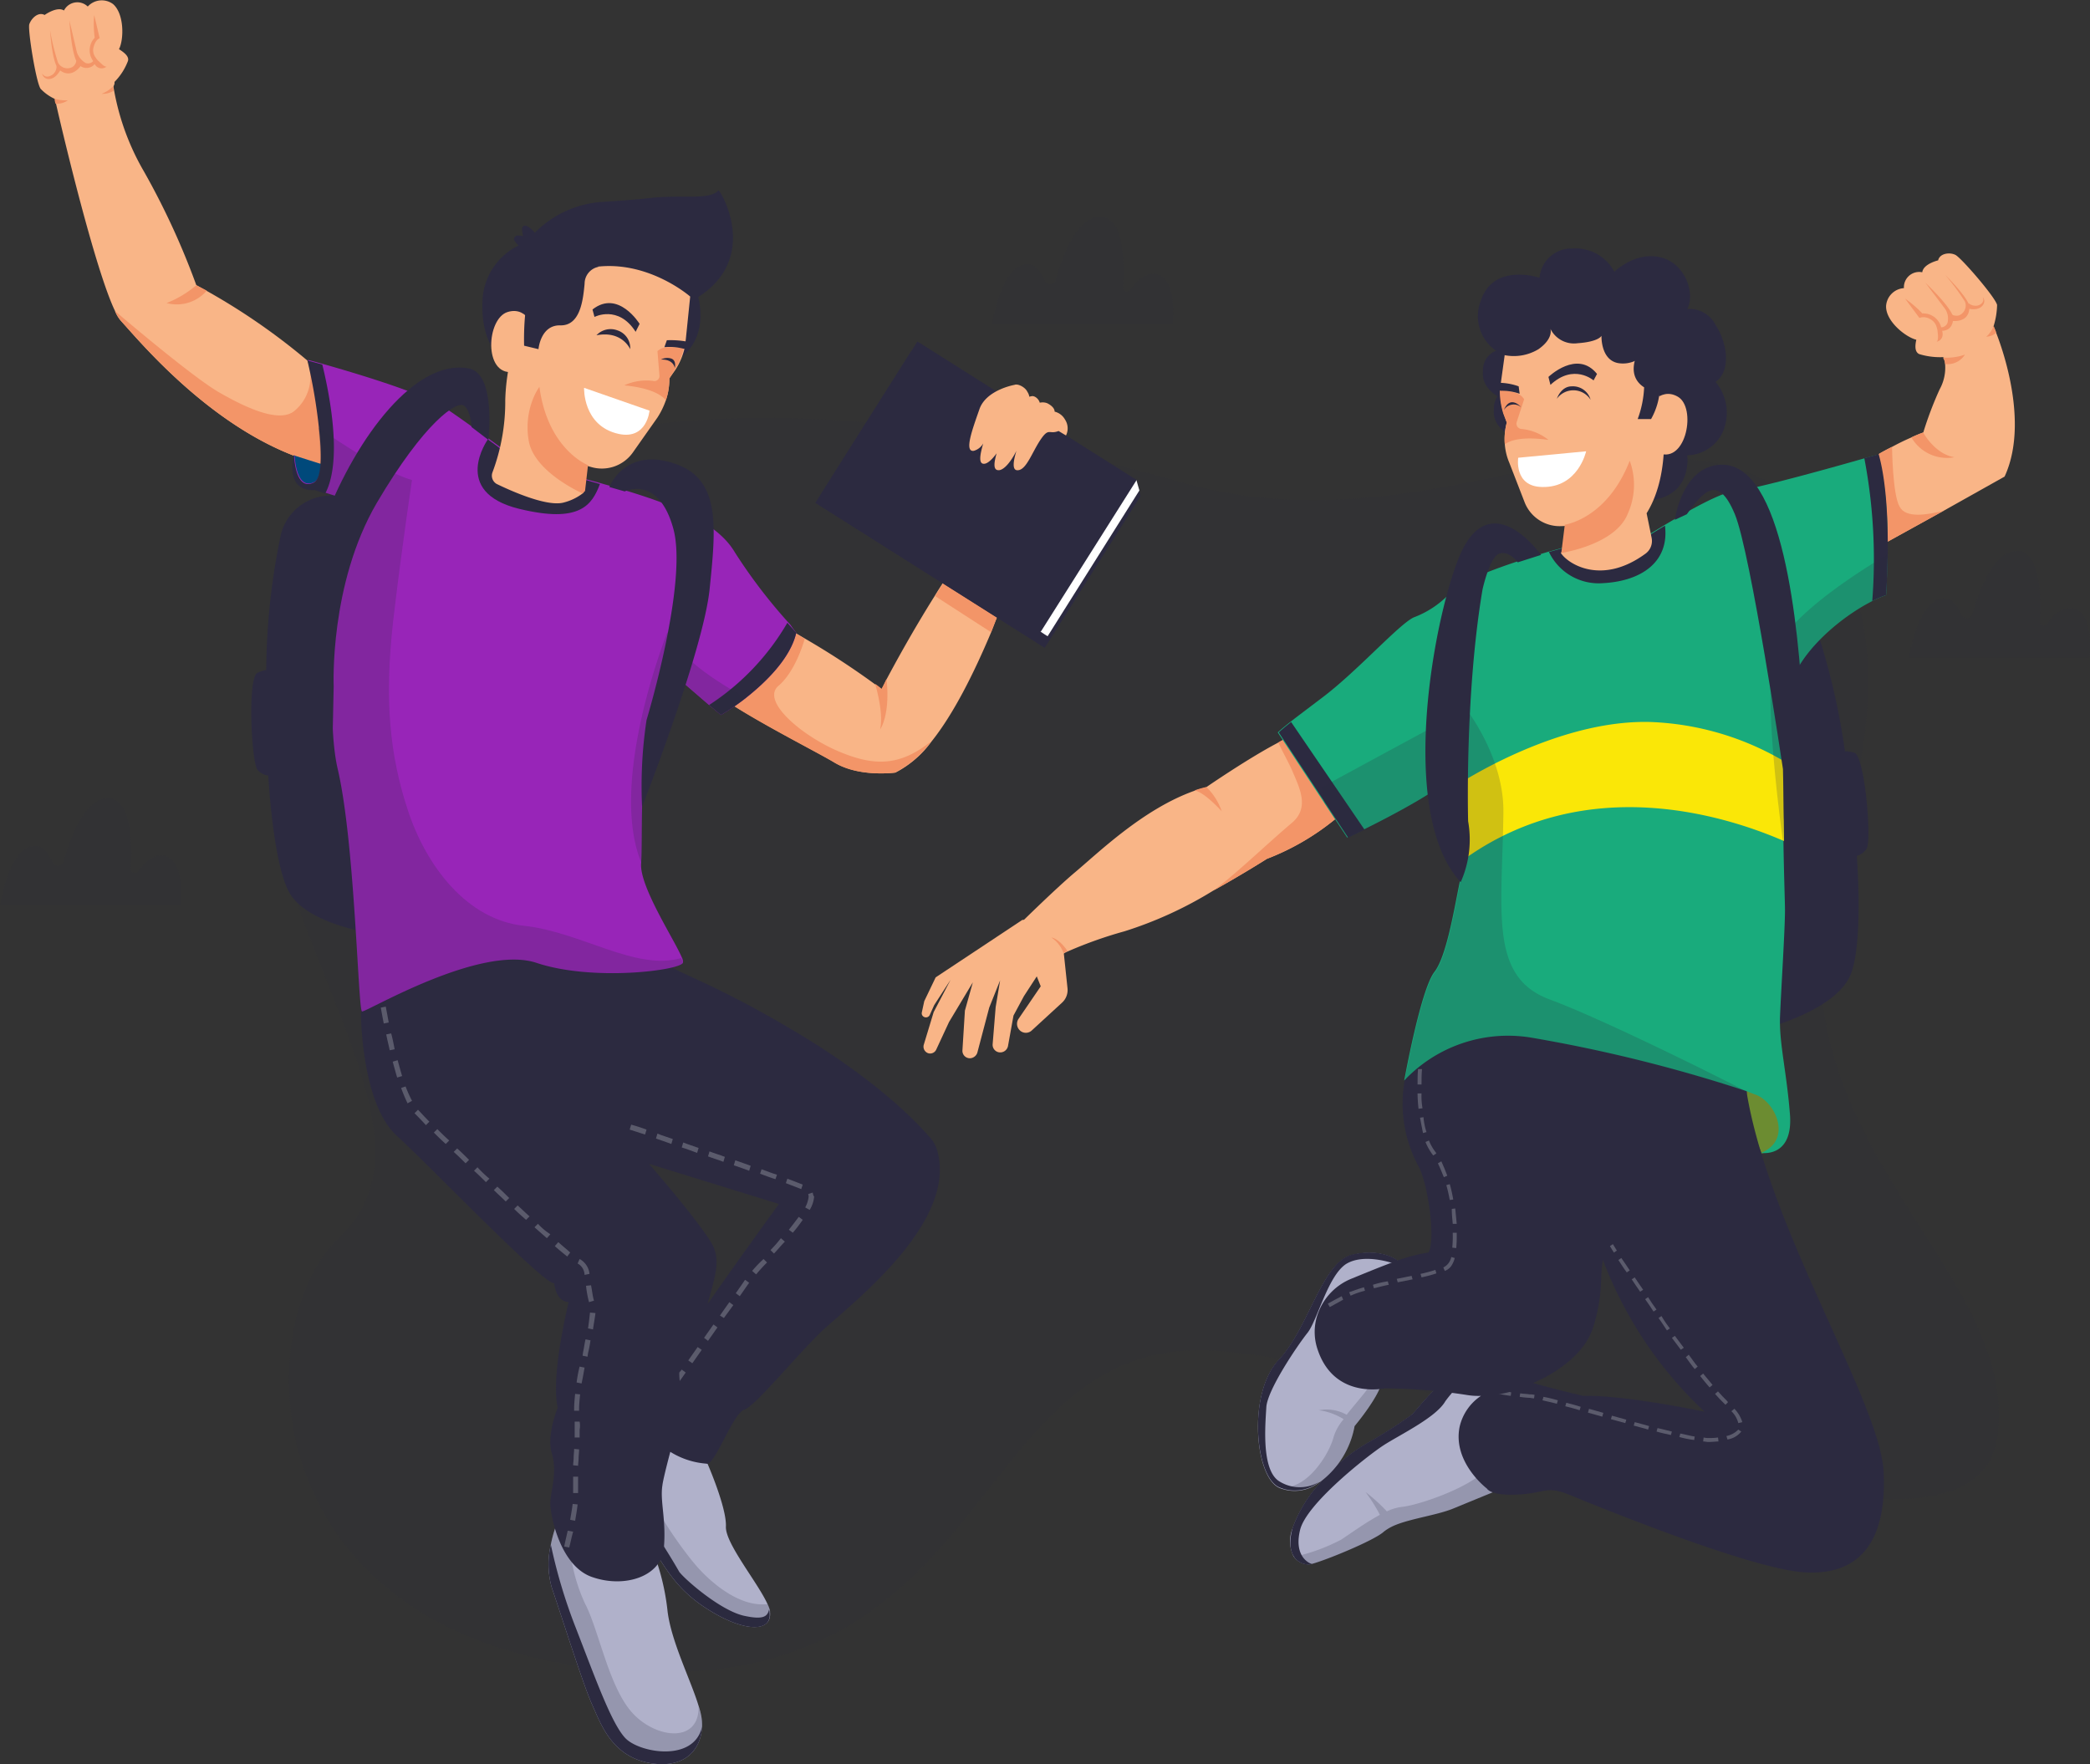 <svg xmlns="http://www.w3.org/2000/svg" width="241.449" height="203.804" viewBox="0 0 241.449 203.804">
  <rect x="0" y="0" width="241.449" height="203.804" fill="#333333" stroke="none"/>
  <g id="OBJECTS" transform="translate(-36.2 -58.581)">
    <path id="Path_85" data-name="Path 85" d="M274.256,164.592c-5.155-19.933-23.886-18.673-41.585-15.007-9.566,2-22.912,4.754-36.888.687-30.015-8.764-64.554-10.94-81.566,0s-27.265,24.115-22.339,42.5,17.356,34.941,6.759,44.793S88.211,284.708,131.8,287.629s39.237-38.893,68.048-37c28.754,1.948,87.867,30.244,90.388,9.738s-29.556-35.17-18.043-69.251C274.485,184.411,276.6,173.7,274.256,164.592Z" transform="translate(-23.257 -36.005)" fill="#2c2a40" opacity="0.1"/>
    <g id="Group_2" data-name="Group 2" transform="translate(36.2 83.623)">
      <path id="Path_86" data-name="Path 86" d="M236.3,114.672s1.088-7.16,4.239-6.874c.859.057,1.432.974,1.833,1.89a.677.677,0,0,0,1.26-.057c.8-2.921,2.52-7.332,5.155-7.332,2.692,0,2.807,5.1,2.635,8.134a.469.469,0,0,0,.859.286c.745-1.031,1.776-2.062,3.036-1.776,2.463.573,1.833,5.671,1.833,5.671H236.3Z" transform="translate(-121.683 -102.3)" fill="#2c2a40" opacity="0.1"/>
      <path id="Path_87" data-name="Path 87" d="M36.2,231.972s1.088-7.16,4.239-6.874c.859.057,1.432.974,1.833,1.89a.678.678,0,0,0,1.26-.057c.8-2.921,2.52-7.332,5.155-7.332,2.692,0,2.807,5.1,2.635,8.134a.469.469,0,0,0,.859.286c.745-1.031,1.776-2.062,3.036-1.776,2.463.573,1.833,5.671,1.833,5.671H36.2Z" transform="translate(-36.2 -152.411)" fill="#2c2a40" opacity="0.1"/>
      <path id="Path_88" data-name="Path 88" d="M421.2,182.072s1.088-7.16,4.239-6.874c.859.057,1.432.974,1.833,1.89a.678.678,0,0,0,1.26-.057c.8-2.921,2.52-7.332,5.155-7.332,2.692,0,2.807,5.1,2.635,8.134a.469.469,0,0,0,.859.286c.745-1.031,1.776-2.062,3.036-1.776,2.463.573,1.833,5.671,1.833,5.671H421.2Z" transform="translate(-200.673 -131.093)" fill="#2c2a40" opacity="0.1"/>
    </g>
    <g id="Group_19" data-name="Group 19" transform="translate(142.669 87.282)">
      <g id="Group_4" data-name="Group 4" transform="translate(0 55.969)">
        <g id="Group_3" data-name="Group 3" transform="translate(11.585)">
          <path id="Path_89" data-name="Path 89" d="M278.558,216.309a28.757,28.757,0,0,1-7.962,4.64s-2.692,1.718-6.186,3.666h0a45.54,45.54,0,0,1-10.253,4.7,48.611,48.611,0,0,0-6.473,2.291,5.325,5.325,0,0,0-.573.286h0c-1.661.745-2.692,1.317-2.692,1.317l-2.119-4.983s3.838-3.78,6.072-5.671c2.807-2.348,7.9-7.332,13.8-9.451h0a12.443,12.443,0,0,1,1.375-.4s4.811-3.322,8.306-5.155a10.6,10.6,0,0,1,2.807-1.146C274.72,206.342,280.334,211.5,278.558,216.309Z" transform="translate(-242.3 -206.399)" fill="#f9b587"/>
          <path id="Path_90" data-name="Path 90" d="M280.25,220.107s-2-2.234-3.15-2.406h0a12.434,12.434,0,0,1,1.375-.4A7.028,7.028,0,0,1,280.25,220.107Z" transform="translate(-257.167 -211.056)" fill="#f39568"/>
          <path id="Path_91" data-name="Path 91" d="M295.048,216.309a28.758,28.758,0,0,1-7.962,4.64s-2.692,1.718-6.186,3.666c2.406-1.718,6.186-5.384,9.107-7.847,2-1.718.916-3.9.057-5.9-.344-.859-1.2-2.348-1.6-3.265,0-.057-.057-.057-.115-.057a10.6,10.6,0,0,1,2.807-1.146C291.21,206.342,296.824,211.5,295.048,216.309Z" transform="translate(-258.79 -206.399)" fill="#f39568"/>
        </g>
        <path id="Path_92" data-name="Path 92" d="M238.3,246.047l.63,5.957a1.973,1.973,0,0,1-.63,1.661l-3.494,3.208a1,1,0,0,1-1.432-.057h0a1.035,1.035,0,0,1-.115-1.26l2.578-3.78-.458-1.146-1.489,2.291-1.2,2.234-.63,3.494a.916.916,0,0,1-1.088.745h0a.881.881,0,0,1-.687-.974l.344-4.239.516-3.093-1.26,3.15-1.375,5.212a.934.934,0,0,1-.745.63h0a.86.86,0,0,1-.974-.916l.286-4.582.916-3.265-2.749,4.582-1.489,3.208a.774.774,0,0,1-.916.4h0a.8.8,0,0,1-.516-.974l1.146-3.78,1.948-3.723-1.89,2.921-.516,1.146a.482.482,0,0,1-.63.229h0a.465.465,0,0,1-.286-.516l.286-1.317,1.317-2.749,10.024-6.644A7.064,7.064,0,0,1,238.3,246.047Z" transform="translate(-222.074 -222.505)" fill="#f9b587"/>
        <path id="Path_93" data-name="Path 93" d="M250.133,249.241a3.4,3.4,0,0,0-.458.229h0a3.647,3.647,0,0,0-1.375-1.776C248.357,247.638,249.274,247.924,250.133,249.241Z" transform="translate(-233.278 -224.038)" fill="#f39568"/>
      </g>
      <path id="Path_94" data-name="Path 94" d="M382.727,207.1a1.987,1.987,0,0,1-1.146.859c.4,6.072.229,11.284-.687,13.633-2.807,7.275-26.807,10.826-32.592,5.556s-8.878-40.039-1.146-45.537c5.785-4.124,17.986-4.754,23.771-4.811a5.917,5.917,0,0,1,5.556,3.666,81.043,81.043,0,0,1,3.723,15.408,3.892,3.892,0,0,1,1.088.172C382.5,196.446,383.3,205.954,382.727,207.1Z" transform="translate(-273.537 -137.784)" fill="#2c2a40"/>
      <g id="Group_5" data-name="Group 5" transform="translate(42.586 129.746)">
        <path id="Path_95" data-name="Path 95" d="M318.978,346.527a6.791,6.791,0,0,0,1.2,2.52s-2.52,1.031-4.869,2c-1.776.745-4.754,1.146-6.644,1.89a5.928,5.928,0,0,0-1.2.63c-.057.057-.172.115-.229.172-1.031.974-6.587,3.265-8.306,3.723a1.118,1.118,0,0,1-.4.057,2.1,2.1,0,0,1-1.718-.917h0a3.981,3.981,0,0,1-.115-3.265,15.352,15.352,0,0,1,3.036-5.041,20.773,20.773,0,0,1,5.671-4.812,52.281,52.281,0,0,0,5.1-3.265c1.6-1.776,3.036-3.78,5.27-4.64a5.8,5.8,0,0,1,2.062-.286,21.184,21.184,0,0,1,5.27,1.031S317.718,341.372,318.978,346.527Z" transform="translate(-296.422 -335.243)" fill="#b0b1ca"/>
        <path id="Path_96" data-name="Path 96" d="M317.9,335.2a14.431,14.431,0,0,0-3.551,3.437c-1.088,1.89-5.327,3.9-7.16,5.1s-8.936,6.759-9.623,9.795c-.63,2.635.63,3.666,1.375,3.9a1.118,1.118,0,0,1-.4.057c-.974,0-2.749-.8-1.833-4.239a15.351,15.351,0,0,1,3.036-5.041,20.773,20.773,0,0,1,5.671-4.811,52.29,52.29,0,0,0,5.1-3.265c1.6-1.776,3.036-3.78,5.27-4.64A5.936,5.936,0,0,1,317.9,335.2Z" transform="translate(-296.436 -335.2)" fill="#2c2a40"/>
        <path id="Path_97" data-name="Path 97" d="M320.47,357.52s-2.52,1.031-4.869,2c-1.776.745-4.754,1.146-6.644,1.89a5.926,5.926,0,0,0-1.2.63c-.057.057-.172.115-.229.172-1.031.974-6.587,3.265-8.306,3.723a1.118,1.118,0,0,1-.4.057,2.1,2.1,0,0,1-1.718-.916h0a21.906,21.906,0,0,0,5.5-2c1.2-.8,2.864-2,4.468-2.864a18.271,18.271,0,0,0-1.661-2.635,20.039,20.039,0,0,1,2.463,2.234,5.757,5.757,0,0,1,1.718-.516c1.833-.172,7.675-2.119,9.738-4.3A7.524,7.524,0,0,0,320.47,357.52Z" transform="translate(-296.712 -343.659)" fill="#2c2a40" opacity="0.2"/>
      </g>
      <g id="Group_6" data-name="Group 6" transform="translate(38.861 115.991)">
        <path id="Path_98" data-name="Path 98" d="M303.827,319.754c-.057,2.807.573,5.155.458,6.129-.172,1.776-3.208,5.384-3.208,5.384a10.358,10.358,0,0,1-4.01,6.473h-.057l-.057.057a4.576,4.576,0,0,1-4.181.745,3.947,3.947,0,0,1-.458-.172c-2.749-1.317-3.609-10.883,0-14.721,3.494-3.723,4.983-11.284,8.477-12.143s5.27.687,5.27.687c-.115.115-.172.286-.286.4A14.681,14.681,0,0,0,303.827,319.754Z" transform="translate(-289.919 -311.212)" fill="#b0b1ca"/>
        <path id="Path_99" data-name="Path 99" d="M306.061,312.11c-.115.115-.172.286-.286.4-.344-.115-3.609-1.26-5.671,0-2.119,1.375-3.322,6.53-4.468,7.962s-4.64,6.587-4.754,8.592-.573,7.045,1.375,8.477a4.44,4.44,0,0,0,4.7.172,4.543,4.543,0,0,1-4.64.573c-2.749-1.317-3.609-10.883,0-14.721,3.494-3.723,4.983-11.284,8.477-12.143C304.285,310.621,306.061,312.11,306.061,312.11Z" transform="translate(-289.919 -311.186)" fill="#2c2a40"/>
        <path id="Path_100" data-name="Path 100" d="M306.413,332.229c-.172,1.661-2.749,4.811-3.15,5.327l-.057.057h0a10.358,10.358,0,0,1-4.01,6.473h-.057l-.057.057a4.576,4.576,0,0,1-4.181.745,3.02,3.02,0,0,1,.859-.286c2.463-.516,4.582-3.952,5.041-5.785a5.661,5.661,0,0,1,1.146-2,6.935,6.935,0,0,0-2.864-1.031,4.725,4.725,0,0,1,3.208.516c1.26-1.6,2.864-3.322,3.036-4.067.286-1.2.516-6.129.516-6.129C305.9,328.964,306.528,331.255,306.413,332.229Z" transform="translate(-292.047 -317.557)" fill="#2c2a40" opacity="0.2"/>
      </g>
      <g id="Group_8" data-name="Group 8" transform="translate(109.546 0.584)">
        <path id="Path_101" data-name="Path 101" d="M428.889,141.713l-7.045,3.952-7.16,3.952s-2.864-6.473-.286-10.539c0,0,.573-.344,1.489-.8.63-.344,1.432-.745,2.234-1.088a13.99,13.99,0,0,1,1.375-.573,41.6,41.6,0,0,1,1.89-4.983,5.147,5.147,0,0,0,.63-2.921,1.616,1.616,0,0,0-.229-.745,34.391,34.391,0,0,0,5.785-3.666C427.629,124.3,432.154,134.668,428.889,141.713Z" transform="translate(-413.322 -115.941)" fill="#f9b587"/>
        <path id="Path_102" data-name="Path 102" d="M426.683,148.664a4.769,4.769,0,0,1-4.983-2.291,13.984,13.984,0,0,1,1.375-.573C423.075,145.857,424.449,148.32,426.683,148.664Z" transform="translate(-416.901 -125.126)" fill="#f39568"/>
        <path id="Path_103" data-name="Path 103" d="M421.844,156.089l-7.16,3.952s-2.864-6.473-.286-10.539c0,0,.573-.344,1.489-.8,0,0,.057,5.5.859,6.874C417.434,157.006,419.954,156.547,421.844,156.089Z" transform="translate(-413.322 -126.365)" fill="#f39568"/>
        <g id="Group_7" data-name="Group 7" transform="translate(1.877)">
          <path id="Path_104" data-name="Path 104" d="M429.029,118.066a34.783,34.783,0,0,1-5.1,3.838c-.172.115-.458,0-.687-.229a8.221,8.221,0,0,1-2.807-.344c-.516-.229-.516-.916-.344-1.661-1.2-.286-3.551-2.119-3.494-3.9a2.217,2.217,0,0,1,2.062-2.062,1.765,1.765,0,0,1,2.119-1.833c.115-.974,1.833-1.375,1.833-1.375.172-.8,1.317-.974,2-.63s4.64,4.926,4.811,5.785A8.892,8.892,0,0,1,429.029,118.066Z" transform="translate(-416.598 -109.707)" fill="#f9b587"/>
          <path id="Path_105" data-name="Path 105" d="M424.7,121.156c.286,1.088-.63,1.26-.63,1.26.172-.115.172-.63.115-1.031a2.211,2.211,0,0,0-.115-.63h0a1.483,1.483,0,0,0-.8-.974,1.427,1.427,0,0,0-1.2-.115l-1.661-2.234a12.8,12.8,0,0,1,2,1.718,2.129,2.129,0,0,1,2.177,1.6.771.771,0,0,0,.745-.573,2.028,2.028,0,0,0-.286-1.547l-2.291-3.036s3.093,2.921,3.208,4.01C426.013,121.213,424.7,121.156,424.7,121.156Z" transform="translate(-418.222 -112.225)" fill="#f39568"/>
          <path id="Path_106" data-name="Path 106" d="M428.5,114a27.081,27.081,0,0,1,2.291,3.093,1.229,1.229,0,0,1-.687,1.6,1.174,1.174,0,0,1-.859-.115v.745s2.062.344,2.062-1.6C431.307,116.749,428.5,114,428.5,114Z" transform="translate(-421.683 -111.541)" fill="#f39568"/>
          <path id="Path_107" data-name="Path 107" d="M433.2,119.187a1.27,1.27,0,0,0,1.088.286c.573-.172.745-.573.573-.974a.713.713,0,0,1,.057.859c-.4.687-1.432.573-1.718.458Z" transform="translate(-423.691 -113.463)" fill="#f39568"/>
        </g>
        <path id="Path_108" data-name="Path 108" d="M430.62,130.1a2.36,2.36,0,0,1-2.291,1.088,1.616,1.616,0,0,0-.229-.745A6.381,6.381,0,0,0,430.62,130.1Z" transform="translate(-419.635 -118.419)" fill="#f39568"/>
      </g>
      <path id="Path_109" data-name="Path 109" d="M390.19,285.233s-2.062-4.525-1.718-7.16c.4-2.578,3.9,1.489,4.353,2.578S392.6,284.774,390.19,285.233Z" transform="translate(-293.143 -180.689)" fill="#6c8c31"/>
      <path id="Path_110" data-name="Path 110" d="M341.014,337.3A16.811,16.811,0,0,1,335,338.79a12.831,12.831,0,0,1,4.124-1.89A8.621,8.621,0,0,1,341.014,337.3Z" transform="translate(-270.316 -206.18)" fill="#2c2a40"/>
      <g id="Group_14" data-name="Group 14" transform="translate(45.412 89.109)">
        <path id="Path_111" data-name="Path 111" d="M353.576,312.8c-.4,1.776.057,3.952-1.2,7.962-.917,2.749-3.723,4.926-6.874,6.243,2.807.8,5.785,1.489,5.785,1.489,4.869-.172,14.034,1.833,14.034,1.833A46.594,46.594,0,0,1,353.576,312.8Z" transform="translate(-320.214 -284.993)" fill="none"/>
        <path id="Path_112" data-name="Path 112" d="M367.081,316.463c-.4-8.191-13.862-29.041-15.981-44.907l-8.477-3.036c-1.146-.344-.63-.115-1.948-.516,0,0-19.991-10.31-28.926,3.265a15.223,15.223,0,0,0,1.6,9.909c1.146,2.119,2,8.649,1.146,9.967a18.787,18.787,0,0,0-3.551.916c-1.489.516-3.838,1.489-5.384,2.119a6.836,6.836,0,0,0-4.01,4.582,6.258,6.258,0,0,0,.172,3.666c1.489,4.353,5.27,4.812,7.733,4.411a63.35,63.35,0,0,1,9.394.745,8.114,8.114,0,0,0,1.718.115,5.877,5.877,0,0,0-2.463,3.551c-.859,4.124,3.15,7.16,3.15,7.16s.4.859,3.609.687,3.208-1.031,5.843,0c2.635,1.088,21.194,8.707,27.323,8.993C364.217,328.434,367.482,324.654,367.081,316.463ZM332.37,307.7s-2.979-.687-5.785-1.489c3.093-1.317,5.957-3.551,6.874-6.243,1.317-4.01.8-6.186,1.2-7.962A46.593,46.593,0,0,0,346.4,309.532S337.238,307.584,332.37,307.7Z" transform="translate(-301.356 -264.255)" fill="#2c2a40"/>
        <g id="Group_10" data-name="Group 10" transform="translate(1.515 5.697)">
          <g id="Group_9" data-name="Group 9">
            <path id="Path_113" data-name="Path 113" d="M318.759,316.072l-.859.172.115.4.859-.172.859-.172-.115-.4Z" transform="translate(-309.938 -292.014)" fill="#5b5b6c"/>
            <path id="Path_114" data-name="Path 114" d="M304,320.859l.229.4,1.547-.859-.172-.4C305.031,320.286,304.516,320.573,304,320.859Z" transform="translate(-304 -293.766)" fill="#5b5b6c"/>
            <path id="Path_115" data-name="Path 115" d="M313.1,317.4l.115.4c.516-.115,1.088-.286,1.718-.4l-.115-.4A10.919,10.919,0,0,0,313.1,317.4Z" transform="translate(-307.888 -292.484)" fill="#5b5b6c"/>
            <path id="Path_116" data-name="Path 116" d="M329.115,304.076h.458c-.057-.573-.115-1.2-.172-1.776l-.4.057C329,302.93,329.057,303.5,329.115,304.076Z" transform="translate(-314.68 -286.204)" fill="#5b5b6c"/>
            <path id="Path_117" data-name="Path 117" d="M322.616,274.2h-.458c-.057.573-.057,1.2-.057,1.776h.458C322.558,275.4,322.558,274.83,322.616,274.2Z" transform="translate(-311.732 -274.2)" fill="#5b5b6c"/>
            <path id="Path_118" data-name="Path 118" d="M328.3,299.233l.4-.057a16.142,16.142,0,0,0-.4-1.776l-.4.115C328.072,298.087,328.186,298.66,328.3,299.233Z" transform="translate(-314.21 -284.111)" fill="#5b5b6c"/>
            <path id="Path_119" data-name="Path 119" d="M308.3,318.773l.172.4a9.329,9.329,0,0,1,1.661-.573l-.115-.4C309.388,318.372,308.816,318.6,308.3,318.773Z" transform="translate(-305.837 -292.997)" fill="#5b5b6c"/>
            <path id="Path_120" data-name="Path 120" d="M327.873,312.845a1.66,1.66,0,0,1-.573.458l.172.4a1.6,1.6,0,0,0,.745-.573,2.745,2.745,0,0,0,.4-.917l-.4-.115A1.787,1.787,0,0,1,327.873,312.845Z" transform="translate(-313.954 -290.391)" fill="#5b5b6c"/>
            <path id="Path_121" data-name="Path 121" d="M327.288,294.461c-.229-.63-.458-1.146-.687-1.661l-.4.229c.229.458.458,1.031.687,1.6Z" transform="translate(-313.484 -282.146)" fill="#5b5b6c"/>
            <path id="Path_122" data-name="Path 122" d="M322.558,279.1H322.1a17.346,17.346,0,0,0,.115,1.776l.458-.057A8.114,8.114,0,0,1,322.558,279.1Z" transform="translate(-311.732 -276.293)" fill="#5b5b6c"/>
            <path id="Path_123" data-name="Path 123" d="M329.616,307.2h-.458v.172a12.959,12.959,0,0,1-.057,1.547l.458.057a13.964,13.964,0,0,0,.057-1.6Z" transform="translate(-314.723 -288.298)" fill="#5b5b6c"/>
            <path id="Path_124" data-name="Path 124" d="M323.345,285.618A7.608,7.608,0,0,1,323,283.9l-.4.057c.115.63.229,1.2.344,1.776Z" transform="translate(-311.946 -278.344)" fill="#5b5b6c"/>
            <path id="Path_125" data-name="Path 125" d="M324.1,288.6l-.4.172a6.711,6.711,0,0,0,.8,1.432c.057.057.057.115.115.115l.344-.229c-.057-.057-.057-.115-.115-.172A5.685,5.685,0,0,1,324.1,288.6Z" transform="translate(-312.416 -280.352)" fill="#5b5b6c"/>
            <path id="Path_126" data-name="Path 126" d="M322.7,315.158l.115.4a14.1,14.1,0,0,0,1.718-.458l-.115-.4A17.725,17.725,0,0,1,322.7,315.158Z" transform="translate(-311.989 -291.502)" fill="#5b5b6c"/>
          </g>
        </g>
        <g id="Group_13" data-name="Group 13" transform="translate(20.932 25.916)">
          <g id="Group_11" data-name="Group 11" transform="translate(13.174)">
            <path id="Path_127" data-name="Path 127" d="M361.358,310.474c-.286-.458-.458-.745-.458-.745l.344-.229s.172.286.458.745Z" transform="translate(-360.9 -309.5)" fill="#5b5b6c"/>
          </g>
          <g id="Group_12" data-name="Group 12" transform="translate(0 1.604)">
            <path id="Path_128" data-name="Path 128" d="M347.3,340.7c.458.115,1.031.229,1.661.4l.115-.4a16.7,16.7,0,0,0-1.661-.4Z" transform="translate(-341.916 -324.262)" fill="#5b5b6c"/>
            <path id="Path_129" data-name="Path 129" d="M342.757,339.6l-.057.4a9.639,9.639,0,0,0,1.146.115c.115,0,.286.057.516.057l.057-.4a2.373,2.373,0,0,0-.573-.057C343.559,339.657,343.158,339.657,342.757,339.6Z" transform="translate(-339.951 -323.963)" fill="#5b5b6c"/>
            <path id="Path_130" data-name="Path 130" d="M351.9,341.9c.516.115,1.088.286,1.661.458l.115-.4c-.573-.172-1.146-.344-1.661-.458Z" transform="translate(-343.881 -324.774)" fill="#5b5b6c"/>
            <rect id="Rectangle_2015" data-name="Rectangle 2015" width="0.458" height="1.718" transform="matrix(0.27, -0.963, 0.963, 0.27, 10.636, 17.863)" fill="#5b5b6c"/>
            <path id="Path_131" data-name="Path 131" d="M361.1,344.5c.573.172,1.088.286,1.661.458l.115-.4c-.573-.172-1.088-.286-1.661-.458Z" transform="translate(-347.811 -325.885)" fill="#5b5b6c"/>
            <path id="Path_132" data-name="Path 132" d="M372.017,325.432a12.579,12.579,0,0,1-.974-1.432l-.344.229c.344.458.63.916.974,1.432Z" transform="translate(-351.912 -317.298)" fill="#5b5b6c"/>
            <path id="Path_133" data-name="Path 133" d="M386.66,344.247a3.755,3.755,0,0,0-.917-1.547l-.344.286a2.923,2.923,0,0,1,.8,1.375Z" transform="translate(-358.192 -325.287)" fill="#5b5b6c"/>
            <path id="Path_134" data-name="Path 134" d="M374.775,329.375,373.744,328l-.344.229,1.031,1.375Z" transform="translate(-353.066 -319.007)" fill="#5b5b6c"/>
            <path id="Path_135" data-name="Path 135" d="M337.957,339.257l-.057.172c.63.115,1.2.229,1.718.286l.057-.4a3.38,3.38,0,0,0-.8-.115A5.245,5.245,0,0,0,337.957,339.257Z" transform="translate(-337.9 -323.792)" fill="#5b5b6c"/>
            <path id="Path_136" data-name="Path 136" d="M362.6,312.529c.286.4.573.916.974,1.432l.344-.229c-.344-.516-.687-1.031-.974-1.432Z" transform="translate(-348.452 -312.3)" fill="#5b5b6c"/>
            <path id="Path_137" data-name="Path 137" d="M380.33,348.557a2.149,2.149,0,0,1-.573-.057l-.057.458c.229,0,.4.057.573.057h.115c.4,0,.8-.057,1.088-.057l-.057-.458A6.577,6.577,0,0,1,380.33,348.557Z" transform="translate(-355.757 -327.765)" fill="#5b5b6c"/>
            <path id="Path_138" data-name="Path 138" d="M383.417,340.231c-.286-.286-.63-.63-.974-1.031l-.344.286c.344.4.687.745.974,1.031l.229.229.286-.286C383.589,340.4,383.475,340.288,383.417,340.231Z" transform="translate(-356.782 -323.792)" fill="#5b5b6c"/>
            <path id="Path_139" data-name="Path 139" d="M380.532,336.917c-.344-.4-.687-.859-1.088-1.317l-.344.286c.4.516.745.916,1.088,1.317Z" transform="translate(-355.501 -322.254)" fill="#5b5b6c"/>
            <path id="Path_140" data-name="Path 140" d="M376.2,332.086c.344.458.687.974,1.031,1.375l.344-.286c-.344-.4-.687-.916-1.031-1.375Z" transform="translate(-354.262 -320.63)" fill="#5b5b6c"/>
            <path id="Path_141" data-name="Path 141" d="M384.4,347.645l.115.4a2.544,2.544,0,0,0,1.6-.916l-.344-.229A2.62,2.62,0,0,1,384.4,347.645Z" transform="translate(-357.765 -327.081)" fill="#5b5b6c"/>
            <path id="Path_142" data-name="Path 142" d="M365.7,345.8c.573.172,1.146.286,1.661.458l.115-.4c-.516-.172-1.088-.286-1.661-.458Z" transform="translate(-349.776 -326.44)" fill="#5b5b6c"/>
            <path id="Path_143" data-name="Path 143" d="M374.9,348.1a11.377,11.377,0,0,0,1.718.344l.057-.4c-.458-.057-1.031-.229-1.661-.344Z" transform="translate(-353.706 -327.423)" fill="#5b5b6c"/>
            <path id="Path_144" data-name="Path 144" d="M368,320.429c.344.458.63.916.974,1.432l.344-.229c-.344-.458-.687-.974-.974-1.432Z" transform="translate(-350.759 -315.675)" fill="#5b5b6c"/>
            <path id="Path_145" data-name="Path 145" d="M366.617,317.632c-.344-.516-.687-.974-.974-1.432l-.344.229c.286.458.63.916.974,1.432Z" transform="translate(-349.605 -313.966)" fill="#5b5b6c"/>
            <path id="Path_146" data-name="Path 146" d="M370.3,347c.573.172,1.146.286,1.661.4l.115-.4c-.516-.115-1.088-.286-1.661-.4Z" transform="translate(-351.741 -326.953)" fill="#5b5b6c"/>
          </g>
        </g>
      </g>
      <path id="Path_147" data-name="Path 147" d="M341.014,337.3A16.811,16.811,0,0,1,335,338.79a12.831,12.831,0,0,1,4.124-1.89A8.621,8.621,0,0,1,341.014,337.3Z" transform="translate(-270.316 -206.18)" fill="#2c2a40"/>
      <g id="Group_16" data-name="Group 16" transform="translate(41.142 23.779)">
        <path id="Path_148" data-name="Path 148" d="M364.354,161.813c-.057,2.749-.172,4.7-.172,4.7a12.259,12.259,0,0,0-1.6.687c-3.723,1.89-8.363,5.843-9.508,9.852a45.965,45.965,0,0,0-.745,8.649c-.057,3.036-.057,6.3,0,9.222v.458c.057,3.666.172,6.644.172,7.5,0,2.348-.458,9.337-.573,12.315-.115,3.036.745,6.243,1.146,11.284.4,5.1-3.322,4.468-3.322,4.468,3.609-1.489,1.718-5.785-.573-6.7-.344-.115-.745-.286-1.2-.458h0a172.011,172.011,0,0,0-24.63-6.129,16.478,16.478,0,0,0-14.835,4.926S310.4,212.1,312,210.043s2.52-8.878,3.208-11.685a8.989,8.989,0,0,0,.172-1.375,49.787,49.787,0,0,0-.8-8.592c-.115-.8-.229-1.317-.229-1.317-.974,1.6-7.275,4.926-10.539,6.53-1.146.573-1.89.916-1.89.916l-2.692-4.067-5.327-8.076s.344-.344,1.432-1.2c.8-.63,1.948-1.489,3.609-2.749,4.067-3.036,8.878-8.477,10.654-9.337a10.989,10.989,0,0,0,4.411-3.036c1.661-1.6,7.618-3.494,11.055-4.525,1.489-.4,2.463-.687,2.463-.687a10.9,10.9,0,0,0,7.962-.516s1.26-.8,2.979-1.833c2.749-1.661,6.7-3.9,8.306-4.01,2.062-.172,10.94-2.635,14.721-3.723,1.031-.286,1.661-.458,1.661-.458C364.24,153.565,364.411,158.319,364.354,161.813Z" transform="translate(-293.9 -150.243)" fill="#19ab7c"/>
        <g id="Group_15" data-name="Group 15" transform="translate(0.115)">
          <path id="Path_149" data-name="Path 149" d="M354.786,171.244a6.356,6.356,0,0,1-6.186-3.609c1.489-.4,2.463-.687,2.463-.687a10.9,10.9,0,0,0,7.962-.516s1.26-.8,2.979-1.833C362.519,168.724,359.369,171.015,354.786,171.244Z" transform="translate(-317.383 -156.352)" fill="#2c2a40"/>
          <path id="Path_150" data-name="Path 150" d="M304.009,216.63c-1.146.573-1.89.916-1.89.916L294.1,205.4s.344-.344,1.432-1.2Z" transform="translate(-294.1 -173.269)" fill="#2c2a40"/>
          <path id="Path_151" data-name="Path 151" d="M414.72,166.467a12.261,12.261,0,0,0-1.6.687,61.972,61.972,0,0,0-.916-16.5c1.031-.286,1.661-.458,1.661-.458C415.522,156.1,414.72,166.467,414.72,166.467Z" transform="translate(-344.553 -150.2)" fill="#2c2a40"/>
        </g>
        <path id="Path_152" data-name="Path 152" d="M367.89,217.937C361.3,215.073,345.207,209.86,331,220a49.787,49.787,0,0,0-.8-8.592c2.177-1.375,12.487-7.561,22.4-7.217a32.712,32.712,0,0,1,15.294,4.525C367.833,211.751,367.833,215.016,367.89,217.937Z" transform="translate(-309.407 -173.259)" fill="#fae707"/>
      </g>
      <g id="Group_18" data-name="Group 18" transform="translate(64.27)">
        <path id="Path_153" data-name="Path 153" d="M338.208,129.068a2.406,2.406,0,0,0-2.921,2.463c-.286,2.578,3.036,3.551,3.036,3.551S339.354,130.729,338.208,129.068Z" transform="translate(-334.702 -117.375)" fill="#2c2a40"/>
        <path id="Path_154" data-name="Path 154" d="M340.408,136.768a2.406,2.406,0,0,0-2.921,2.463c-.286,2.578,3.036,3.551,3.036,3.551S341.554,138.372,340.408,136.768Z" transform="translate(-335.642 -120.665)" fill="#2c2a40"/>
        <path id="Path_155" data-name="Path 155" d="M337.327,121.01a4.838,4.838,0,0,1-2.749-6.186c1.432-4.582,6.816-2.749,6.816-2.749a3.7,3.7,0,0,1,3.78-3.38,5.082,5.082,0,0,1,4.869,2.692s2.406-2.406,5.384-1.661c2.921.745,3.952,4.3,3.036,5.957a3.369,3.369,0,0,1,3.265,1.833c1.432,2.177,1.776,5.384,0,6.587a5.54,5.54,0,0,1,.974,5.442,4.608,4.608,0,0,1-4.239,3.036s.573,4.067-3.379,5.041-3.551-2.52-3.551-2.52S344.658,119.177,337.327,121.01Z" transform="translate(-334.279 -108.687)" fill="#2c2a40"/>
        <g id="Group_17" data-name="Group 17" transform="translate(2.182 9)">
          <path id="Path_156" data-name="Path 156" d="M360.909,153.086l.573,2.807a1.812,1.812,0,0,1-.745,1.89c-5.041,3.666-8.936,1.146-9.738-.115.63-.573,11.456-10.883,11.628-16.668C362.685,141,363.945,148.217,360.909,153.086Z" transform="translate(-343.604 -131.492)" fill="#f9b587"/>
          <path id="Path_157" data-name="Path 157" d="M339.545,135.512a7.405,7.405,0,0,0-.229,2.52,6.758,6.758,0,0,0,.516,2.119l1.776,4.582a4.347,4.347,0,0,0,4.181,2.749,14.833,14.833,0,0,0,7.332-2.177c4.582-3.036,4.582-10.024,4.582-10.024s-.4-7.1-6.243-9.795c-5.9-2.692-11.914.458-11.914.458l-.687,4.983a4.335,4.335,0,0,0-.057.859,8.877,8.877,0,0,0,.4,2.749Z" transform="translate(-338.392 -124.4)" fill="#f9b587"/>
          <path id="Path_158" data-name="Path 158" d="M348.5,133.457s3.322-3.208,5.613-.344l-.4.745s-2.291-2-4.983.516Z" transform="translate(-342.536 -127.614)" fill="#2c2a40"/>
          <path id="Path_159" data-name="Path 159" d="M339.5,140.98a7.405,7.405,0,0,0-.229,2.52c.687-.516,2.119-.916,5.041-.516a5.848,5.848,0,0,0-3.093-1.26.618.618,0,0,1-.573-.8l.859-2.635a1.815,1.815,0,0,0-.974-.745,11.7,11.7,0,0,0-1.833-.344,8.877,8.877,0,0,0,.4,2.749Z" transform="translate(-338.349 -129.868)" fill="#f39568"/>
          <path id="Path_160" data-name="Path 160" d="M338.61,135.793a6.881,6.881,0,0,1,2,.4l.115.859a6.035,6.035,0,0,0-2.119-.344c-.286,0-.573-.229-.516-.458h0A.438.438,0,0,1,338.61,135.793Z" transform="translate(-338.087 -129.264)" fill="#2c2a40"/>
          <path id="Path_161" data-name="Path 161" d="M342.378,150.345l7.847-.745s-.916,4.239-5.1,4.124C341.862,153.667,342.378,150.345,342.378,150.345Z" transform="translate(-339.907 -135.166)" fill="#fff"/>
          <path id="Path_162" data-name="Path 162" d="M351.5,158.889s4.869-.63,7.5-7.389a8.1,8.1,0,0,1-.229,6.129c-1.432,3.609-7.676,4.525-7.676,4.525Z" transform="translate(-343.646 -135.977)" fill="#f39568"/>
          <path id="Path_163" data-name="Path 163" d="M367.874,139.9s1.489-2.807,3.666-1.547.974,7.733-2.177,6.53C366.213,143.627,367.874,139.9,367.874,139.9Z" transform="translate(-350.625 -130.224)" fill="#f9b587"/>
        </g>
        <path id="Path_164" data-name="Path 164" d="M350.2,137.932s.458-1.432,1.718-1.432a2.119,2.119,0,0,1,2.177,1.547A2.354,2.354,0,0,0,350.2,137.932Z" transform="translate(-341.08 -120.569)" fill="#2c2a40"/>
        <path id="Path_165" data-name="Path 165" d="M341.5,140.274s-1.26-1.489-2,.344A1.331,1.331,0,0,1,341.5,140.274Z" transform="translate(-336.509 -121.937)" fill="#2c2a40"/>
        <path id="Path_166" data-name="Path 166" d="M339.375,125.455a5.5,5.5,0,0,0,3.952-.687c1.776-1.26,1.375-2.348,1.375-2.348a3.039,3.039,0,0,0,3.15,1.661c2.463-.172,2.749-.859,2.749-.859s-.115,2.749,1.89,3.15a3.367,3.367,0,0,0,3.208-1.2s-8.878-7.79-11.914-5.728S338.172,122.591,339.375,125.455Z" transform="translate(-336.327 -113.133)" fill="#2c2a40"/>
        <path id="Path_167" data-name="Path 167" d="M366.04,130.215s-1.2,2.348.859,3.666a11.98,11.98,0,0,1-.745,3.666H367.7a8,8,0,0,0,1.031-3.723C368.617,132.105,368.617,129.528,366.04,130.215Z" transform="translate(-347.698 -117.835)" fill="#2c2a40"/>
      </g>
      <path id="Path_168" data-name="Path 168" d="M437.659,124.3a3.122,3.122,0,0,1-.859,1.26s.859-.057,1.146-.516Z" transform="translate(-313.806 -115.357)" fill="#f39568"/>
      <path id="Path_169" data-name="Path 169" d="M302.3,357.568Z" transform="translate(-256.347 -214.991)" fill="#a5c723"/>
      <path id="Path_170" data-name="Path 170" d="M351.789,245.763a172.009,172.009,0,0,0-24.63-6.129,16.478,16.478,0,0,0-14.835,4.926s1.89-10.482,3.494-12.544,2.52-8.878,3.208-11.685a8.98,8.98,0,0,0,.172-1.375,49.787,49.787,0,0,0-.8-8.592c-.115-.8-.229-1.317-.229-1.317-.974,1.6-7.275,4.926-10.539,6.53-1.146.573-1.89.916-1.89.916l-2.692-4.067-.344-1.776s7.045-3.838,16.726-9.05c0,0,4.353,5.5,4.3,11.857-.115,11.341-1.718,19.017,5.27,21.652C335.808,237.629,350.872,245.247,351.789,245.763Z" transform="translate(-256.518 -148.38)" fill="#2c2a40" opacity="0.2"/>
      <path id="Path_171" data-name="Path 171" d="M406.806,170.4c-.057,2.749-.172,4.7-.172,4.7a12.263,12.263,0,0,0-1.6.687c-3.723,1.89-8.363,5.843-9.508,9.852a45.962,45.962,0,0,0-.745,8.649c-.057,3.036-.057,6.3,0,9.222v.458s-2.463-17.012-1.088-22C395.178,177.044,406.577,170.572,406.806,170.4Z" transform="translate(-295.21 -135.051)" fill="#2c2a40" opacity="0.2"/>
      <path id="Path_172" data-name="Path 172" d="M330.281,171.8c-2.062,12.258-1.661,26.75-1.661,26.75a12.1,12.1,0,0,1-.859,7.045c-7.847-8.477-2.463-33.8.458-38.893,3.609-6.3,8.821,1.088,8.821,1.088l-2.692.859s-.916-1.317-2.062-1.031C331.14,167.849,330.281,171.8,330.281,171.8Z" transform="translate(-265.483 -132.385)" fill="#2c2a40"/>
      <path id="Path_173" data-name="Path 173" d="M373.829,158.656s.8-6.186,5.327-6.358c7.16-.229,8.936,18.559,9.508,28.754s-2.234,12.2-2.234,12.2l-.115-5.785s-3.723-25.031-5.556-29.442c-2-4.812-3.723-2.463-5.556,0l-1.6.745" transform="translate(-286.806 -127.317)" fill="#2c2a40"/>
    </g>
    <g id="Group_30" data-name="Group 30" transform="translate(39.559 58.581)">
      <g id="Group_21" data-name="Group 21">
        <path id="Path_174" data-name="Path 174" d="M77.9,118.451c-11.571-2.979-20.621-13.919-23.026-16.554a3.989,3.989,0,0,1-.687-1.146h0C51.9,96,48.174,80.36,47.372,76.809a2.521,2.521,0,0,1-.115-.573.251.251,0,0,0-.057-.172L53.787,73.2A28.683,28.683,0,0,0,57.51,84.6a87.475,87.475,0,0,1,6.072,13.174,74.5,74.5,0,0,1,12.831,8.707C79.849,113.754,77.9,118.451,77.9,118.451Z" transform="translate(-44.259 -64.826)" fill="#f9b587"/>
        <path id="Path_175" data-name="Path 175" d="M83.114,139c-11.571-2.979-20.621-13.919-23.026-16.554A3.989,3.989,0,0,1,59.4,121.3c.115.115,8.707,7.446,11.914,9.337,3.265,1.89,6.931,3.551,8.707,2.291a5.076,5.076,0,0,0,1.6-5.843C85.061,134.3,83.114,139,83.114,139Z" transform="translate(-49.471 -85.375)" fill="#f39568"/>
        <g id="Group_20" data-name="Group 20">
          <path id="Path_176" data-name="Path 176" d="M45.407,70.162a42.416,42.416,0,0,0,6.243-1.432.781.781,0,0,0,.286-.687,6.909,6.909,0,0,0,1.547-2.406c.172-.516-.4-.974-1.031-1.375.573-1.088.63-4.067-.687-5.212a2.191,2.191,0,0,0-2.921.286,1.731,1.731,0,0,0-2.749.458c-.8-.516-2.234.516-2.234.516-.745-.4-1.547.4-1.776,1.088-.172.745.8,6.759,1.317,7.446A5.339,5.339,0,0,0,45.407,70.162Z" transform="translate(-42.065 -58.581)" fill="#f9b587"/>
          <path id="Path_177" data-name="Path 177" d="M53.121,67.271a.894.894,0,0,0,1.375.286c-.229.057-.573-.286-.859-.573a1.759,1.759,0,0,1-.4-.458h0a1.362,1.362,0,0,1-.229-1.26c.229-.859.687-.974.687-.974l-.63-2.692a11.127,11.127,0,0,0,.057,2.635,2.089,2.089,0,0,0-.172,2.692.8.8,0,0,1-.859.229,2.264,2.264,0,0,1-1.031-1.26L50.2,62.23s.229,4.239,1.031,5.041A1.218,1.218,0,0,0,53.121,67.271Z" transform="translate(-45.54 -59.871)" fill="#f39568"/>
          <path id="Path_178" data-name="Path 178" d="M46.3,64.7a26.3,26.3,0,0,0,.916,3.723,1.222,1.222,0,0,0,1.661.516,1.018,1.018,0,0,0,.458-.745l.573.516s-1.088,1.776-2.578.516C46.529,68.6,46.3,64.7,46.3,64.7Z" transform="translate(-43.874 -61.195)" fill="#f39568"/>
          <path id="Path_179" data-name="Path 179" d="M46.361,71.9a1.156,1.156,0,0,1-.516,1.031c-.573.344-.916.172-1.146-.172a.763.763,0,0,0,.63.63c.8.115,1.317-.745,1.489-1.031Z" transform="translate(-43.191 -64.271)" fill="#f39568"/>
        </g>
        <path id="Path_180" data-name="Path 180" d="M48.747,78.672a2.214,2.214,0,0,1-1.432.4A2.521,2.521,0,0,1,47.2,78.5,4.469,4.469,0,0,0,48.747,78.672Z" transform="translate(-44.259 -67.09)" fill="#f39568"/>
        <path id="Path_181" data-name="Path 181" d="M58.017,76a3.8,3.8,0,0,1-1.317.859,2.416,2.416,0,0,0,1.375-.344Z" transform="translate(-48.317 -66.022)" fill="#f39568"/>
        <path id="Path_182" data-name="Path 182" d="M73.237,116.1a12.177,12.177,0,0,1-3.437,2.062,4.557,4.557,0,0,0,4.64-1.432Z" transform="translate(-53.913 -83.153)" fill="#f39568"/>
      </g>
      <path id="Path_183" data-name="Path 183" d="M87.58,189.762a1.968,1.968,0,0,0,1.26.687c.4,6.072,1.2,11.227,2.406,13.461,3.723,6.816,27.953,7.275,32.993,1.317s3.723-40.84-4.7-45.308c-6.3-3.322-18.444-2.406-24.172-1.776a5.944,5.944,0,0,0-5.041,4.353,78.36,78.36,0,0,0-1.718,15.752,3.641,3.641,0,0,0-1.031.344C86.434,179.222,86.892,188.731,87.58,189.762Z" transform="translate(-61.211 -100.852)" fill="#2c2a40"/>
      <path id="Path_184" data-name="Path 184" d="M217.195,154.041s-1.833,6.874-4.754,14.492c-.458,1.146-.916,2.291-1.375,3.494-2,4.754-4.353,9.451-6.874,12.6a11.873,11.873,0,0,1-4.181,3.609s-4.124.573-6.988-1.146-14.148-7.275-15.523-9.68c0,0,4.353-6.129,8.42-6.7,0,0,1.547.8,3.666,2.062a91.05,91.05,0,0,1,8.076,5.27,8.419,8.419,0,0,1,.745.573s.229-.4.573-1.146c.974-1.833,3.036-5.613,5.556-9.623.516-.859,1.088-1.718,1.661-2.578a3.477,3.477,0,0,1,.4-.573c4.468-6.644,5.041-11.456,5.041-11.456S215.992,152.781,217.195,154.041Z" transform="translate(-99.923 -98.984)" fill="#f9b587"/>
      <path id="Path_185" data-name="Path 185" d="M232.647,177.565c-.458,1.146-.916,2.291-1.375,3.494l-6.473-4.181c.516-.859,1.088-1.718,1.661-2.578Z" transform="translate(-120.13 -108.016)" fill="#f39568"/>
      <path id="Path_186" data-name="Path 186" d="M204.092,197.719a11.873,11.873,0,0,1-4.181,3.609s-4.124.573-6.988-1.146-14.148-7.275-15.523-9.68c0,0,4.353-6.129,8.42-6.7,0,0,1.547.8,3.666,2.062-.229.859-1.26,3.952-3.036,5.442-2.062,1.776,2.749,5.785,6.931,7.561S200.484,200.583,204.092,197.719Z" transform="translate(-99.88 -112.075)" fill="#f39568"/>
      <path id="Path_187" data-name="Path 187" d="M213.273,201.343c.458-1.948-.573-5.27-.573-5.27a8.42,8.42,0,0,1,.745.573s.229-.4.573-1.146C214.476,199.739,213.273,201.343,213.273,201.343Z" transform="translate(-114.961 -117.073)" fill="#f39568"/>
      <path id="Path_188" data-name="Path 188" d="M171.684,368.393c-3.838-2.234-5.212-4.411-7.5-8.248-1.375-2.291-2.635-4.181-3.437-5.384a2.643,2.643,0,0,1-.172-2.749c.057-.057.057-.115.115-.229.916-1.718,2.406-4.124,3.723-4.181l1.489.8,5.041,2.749s2.234,5.1,2.119,7.275c-.057,1.948,3.666,6.415,4.811,8.936a3.949,3.949,0,0,1,.229.573.726.726,0,0,1,.057.344C178.386,370.512,175.522,370.626,171.684,368.393Z" transform="translate(-92.561 -182.05)" fill="#b0b1ca"/>
      <path id="Path_189" data-name="Path 189" d="M171.684,371.511c-3.838-2.234-5.212-4.411-7.5-8.248-1.375-2.291-2.635-4.181-3.437-5.384a2.643,2.643,0,0,1-.172-2.749c.057-.057.057-.115.115-.229a10.785,10.785,0,0,0,2.119,4.411,78.139,78.139,0,0,1,4.869,7.446c.63.859,4.869,4.582,7.618,5.1,2.177.458,2.578,0,2.749-.745a.726.726,0,0,1,.057.344C178.386,373.63,175.522,373.745,171.684,371.511Z" transform="translate(-92.561 -185.169)" fill="#2c2a40"/>
      <path id="Path_190" data-name="Path 190" d="M171.684,368.393c-3.838-2.234-5.212-4.411-7.5-8.248-1.375-2.291-2.635-4.181-3.437-5.384a2.643,2.643,0,0,1-.172-2.749c.057-.057.057-.115.115-.229.916-1.718,2.406-4.124,3.723-4.181l1.489.8s-2.864,2.578-1.948,5.384c.916,2.864,3.952,7.1,5.556,8.993,1.547,1.833,4.983,4.983,8.363,4.582a3.951,3.951,0,0,1,.229.573.726.726,0,0,1,.057.344C178.386,370.512,175.522,370.626,171.684,368.393Z" transform="translate(-92.561 -182.05)" fill="#2c2a40" opacity="0.2"/>
      <path id="Path_191" data-name="Path 191" d="M164.572,389.669c-.115,2.578-1.89,4.869-5.9,4.239-4.525-.745-5.785-4.525-6.816-6.816s-3.551-10.31-4.64-13.461a9.863,9.863,0,0,1-.115-4.983,15.339,15.339,0,0,1,.516-1.948l1.6.229,9.222,1.375a26.9,26.9,0,0,1,2.119,7.79c.344,3.551,2.692,8.134,3.609,11.17h0a8,8,0,0,1,.344,1.375A6.228,6.228,0,0,1,164.572,389.669Z" transform="translate(-86.824 -190.21)" fill="#b0b1ca"/>
      <path id="Path_192" data-name="Path 192" d="M164.572,389.669c-.115,2.578-1.89,4.869-5.9,4.239-4.525-.745-5.785-4.525-6.816-6.816s-3.551-10.31-4.64-13.461a9.863,9.863,0,0,1-.115-4.983,15.339,15.339,0,0,1,.516-1.948l1.6.229a19.8,19.8,0,0,0,1.833,8.535c1.6,3.036,2.749,9.68,5.5,12.659s7.733,3.494,7.618-.8a8,8,0,0,1,.344,1.375A5.242,5.242,0,0,1,164.572,389.669Z" transform="translate(-86.824 -190.21)" fill="#2c2a40" opacity="0.2"/>
      <path id="Path_193" data-name="Path 193" d="M164.572,391.122c-.115,2.578-1.89,4.869-5.9,4.239-4.525-.745-5.785-4.525-6.816-6.816s-3.551-10.31-4.64-13.461a9.863,9.863,0,0,1-.115-4.983,60.949,60.949,0,0,0,2.864,9.566c2.291,5.9,4.124,11.055,5.728,12.773S163.656,395.3,164.572,391.122Z" transform="translate(-86.824 -191.662)" fill="#2c2a40"/>
      <path id="Path_194" data-name="Path 194" d="M95.368,150.4l3.609,1.146s-.63,2.578-1.661,2.578S95.082,153.55,95.368,150.4Z" transform="translate(-64.818 -97.806)" fill="#00497b"/>
      <g id="Group_26" data-name="Group 26" transform="translate(38.34 108.153)">
        <path id="Path_195" data-name="Path 195" d="M174.6,303.038c.687,1.776.057,3.551-.745,6.473,3.093-4.468,8.248-11.571,8.248-11.571L167.1,293.3S173.859,301.09,174.6,303.038Z" transform="translate(-133.82 -267.006)" fill="none"/>
        <path id="Path_196" data-name="Path 196" d="M175.616,272.315a3.913,3.913,0,0,0-1.031-1.833c-1.547-1.776-6.129-6.53-15.351-12.029-11.742-6.988-13.919-6.415-19.819-10.769,0,0-20.048-2.234-28.3,5.728l-.229.229a10.693,10.693,0,0,0-1.89,2.578s0,10.425,4.124,14.205,17.012,17.241,18.215,17.069c0,0,.115,2.062,1.661,2.177,0,0-2.119,8.535-1.26,12.2,0,0-1.317,3.093-.687,5.27.687,2.234-.172,4.411-.172,5.785s1.146,7.332,4.926,8.535c3.723,1.26,7.9-.115,8.191-3.38s-.458-5.384-.172-7.217c.057-.516.4-1.948.916-3.9a9.161,9.161,0,0,0,4.3,1.375c.974-.172,2.979-5.843,4.239-6.243s5.671-5.843,8.821-8.936C165.134,290.244,177.85,280.792,175.616,272.315ZM142.28,273.69l15.007,4.64s-5.155,7.1-8.248,11.571c.8-2.921,1.432-4.754.745-6.473C149.039,281.48,142.28,273.69,142.28,273.69Z" transform="translate(-109 -247.396)" fill="#2c2a40"/>
        <g id="Group_24" data-name="Group 24" transform="translate(1.948 5.902)">
          <g id="Group_22" data-name="Group 22">
            <path id="Path_197" data-name="Path 197" d="M113.087,258.616l-.573.115a6.017,6.017,0,0,1-.115-.745l.229-.229.286-.057C112.973,257.7,113.03,258.044,113.087,258.616Z" transform="translate(-112.4 -257.7)" fill="#5b5b6c"/>
          </g>
          <g id="Group_23" data-name="Group 23" transform="translate(0.344 2.234)">
            <path id="Path_198" data-name="Path 198" d="M113.573,261.6l-.573.115c.115.63.229,1.26.344,1.833l.573-.115C113.8,262.8,113.687,262.173,113.573,261.6Zm.63,3.093-.573.115c.115.63.286,1.26.4,1.833l.573-.115C114.489,265.953,114.375,265.323,114.2,264.693Zm.745,3.093-.573.172c.172.63.344,1.26.516,1.833l.573-.172C115.291,269.046,115.119,268.416,114.948,267.786Zm.916,3.036-.516.172a18.534,18.534,0,0,0,.745,1.776l.516-.286A15.664,15.664,0,0,1,115.864,270.822Zm1.432,2.692-.4.4c.286.286.745.745,1.317,1.375l.4-.4C117.983,274.259,117.582,273.8,117.3,273.514Zm2.234,2.234-.4.4c.4.4.859.859,1.375,1.317l.4-.4C120.389,276.607,119.931,276.149,119.53,275.748Zm2.291,2.234-.4.4c.458.4.916.859,1.375,1.317l.4-.4C122.738,278.841,122.279,278.383,121.821,277.982Zm2.348,2.177-.4.4c.458.4.916.859,1.375,1.317l.4-.4A15.245,15.245,0,0,1,124.17,280.159Zm2.291,2.234-.4.4c.458.458.916.859,1.375,1.317l.4-.4C127.377,283.252,126.919,282.794,126.461,282.393Zm2.348,2.177-.4.4c.458.458.916.859,1.375,1.26l.4-.4C129.726,285.428,129.267,284.97,128.809,284.569Zm2.348,2.119-.4.4c.516.458.974.859,1.432,1.26l.4-.458A6.949,6.949,0,0,1,131.158,286.689Zm2.348,2.119-.4.458c.573.516,1.088.916,1.432,1.2l.344-.458C134.594,289.724,134.079,289.323,133.506,288.808Zm2.463,1.948-.229.516a1.529,1.529,0,0,1,.8,1.317l.573-.115A2.206,2.206,0,0,0,135.969,290.755Zm1.317,3.036-.573.057a12.015,12.015,0,0,0,.344,1.89l.573-.172C137.458,294.994,137.4,294.307,137.287,293.791Zm-.115,3.15c-.057.458-.115,1.088-.229,1.833l.573.115c.115-.8.229-1.375.286-1.89Zm-.516,3.093c-.115.458-.172.974-.286,1.489l-.057.4.573.115.057-.4a13.638,13.638,0,0,0,.286-1.489Zm-.687,3.15a16.323,16.323,0,0,0-.344,1.833l.573.115c.115-.516.229-1.146.344-1.833Zm.057,3.208-.573-.057c-.057.63-.115,1.2-.115,1.661v.286h.573v-.229C135.912,307.538,135.969,307.023,136.026,306.393Zm-.057,3.15H135.4v1.833h.573v-.917A2.465,2.465,0,0,0,135.969,309.543Zm-.63,3.15c0,.344-.057.687-.057,1.031,0,.286-.057.573-.057.859l.573.057c0-.286.057-.573.057-.859,0-.344.057-.687.057-1.031Zm.458,4.754V315.9h-.573v1.89h.573Zm-.63,1.6c-.057.516-.172,1.146-.286,1.833l.573.115c.115-.687.229-1.317.286-1.89Zm-.573,3.093c-.115.573-.286,1.2-.4,1.833l.573.115c.172-.63.286-1.26.458-1.833Z" transform="translate(-113 -261.6)" fill="#5b5b6c"/>
          </g>
        </g>
        <g id="Group_25" data-name="Group 25" transform="translate(31.046 21.769)">
          <path id="Path_199" data-name="Path 199" d="M163.2,285.973s.687.229,1.776.573l.172-.573c-1.088-.4-1.776-.573-1.776-.573Z" transform="translate(-163.2 -285.4)" fill="#5b5b6c"/>
          <path id="Path_200" data-name="Path 200" d="M170.448,287.83c-.63-.229-1.26-.4-1.776-.63l-.172.573c.516.172,1.146.4,1.776.63Z" transform="translate(-165.464 -286.169)" fill="#5b5b6c"/>
          <path id="Path_201" data-name="Path 201" d="M178.2,327.247l.458.344,1.088-1.547-.458-.344Z" transform="translate(-169.608 -302.616)" fill="#5b5b6c"/>
          <rect id="Rectangle_2016" data-name="Rectangle 2016" width="1.89" height="0.573" transform="matrix(0.575, -0.818, 0.818, 0.575, 6.767, 27.237)" fill="#5b5b6c"/>
          <path id="Path_202" data-name="Path 202" d="M173.2,335.144a5.557,5.557,0,0,0,.057.974l.687-.974-.458-.344Z" transform="translate(-167.472 -306.504)" fill="#5b5b6c"/>
          <path id="Path_203" data-name="Path 203" d="M175.648,289.63c-.63-.229-1.2-.4-1.776-.63l-.172.573c.573.172,1.146.4,1.776.63Z" transform="translate(-167.686 -286.938)" fill="#5b5b6c"/>
          <path id="Path_204" data-name="Path 204" d="M191.448,295.03c-.573-.172-1.146-.4-1.776-.63l-.172.516c.63.229,1.2.458,1.776.63Z" transform="translate(-174.435 -289.245)" fill="#5b5b6c"/>
          <path id="Path_205" data-name="Path 205" d="M180.948,291.43c-.573-.229-1.2-.4-1.776-.63l-.172.573c.573.229,1.2.4,1.776.63Z" transform="translate(-169.95 -287.707)" fill="#5b5b6c"/>
          <path id="Path_206" data-name="Path 206" d="M191.6,309.675l.4.4c.4-.4.8-.916,1.26-1.375l-.458-.4A13.785,13.785,0,0,1,191.6,309.675Z" transform="translate(-175.333 -295.183)" fill="#5b5b6c"/>
          <path id="Path_207" data-name="Path 207" d="M195.3,305.489l.458.344a17.63,17.63,0,0,0,1.146-1.489l-.458-.344C196.1,304.458,195.758,304.916,195.3,305.489Z" transform="translate(-176.913 -293.346)" fill="#5b5b6c"/>
          <path id="Path_208" data-name="Path 208" d="M196.648,296.987c-.4-.172-1.031-.4-1.776-.687l-.172.516c.745.286,1.317.516,1.776.687Z" transform="translate(-176.657 -290.056)" fill="#5b5b6c"/>
          <path id="Path_209" data-name="Path 209" d="M199.459,299.1l-.516.172a2.48,2.48,0,0,1,.057.286,3.478,3.478,0,0,1-.4,1.26l.516.286a3.464,3.464,0,0,0,.516-1.547C199.516,299.444,199.516,299.272,199.459,299.1Z" transform="translate(-178.323 -291.253)" fill="#5b5b6c"/>
          <path id="Path_210" data-name="Path 210" d="M181.4,322.747l.458.286,1.088-1.489-.458-.344Z" transform="translate(-170.975 -300.694)" fill="#5b5b6c"/>
          <path id="Path_211" data-name="Path 211" d="M187.9,313.875l.458.4c.344-.4.687-.8,1.26-1.375l-.4-.4A13.916,13.916,0,0,0,187.9,313.875Z" transform="translate(-173.752 -296.977)" fill="#5b5b6c"/>
          <path id="Path_212" data-name="Path 212" d="M185.516,316.929l-.916,1.317.458.344.916-1.317c.057-.057.115-.172.172-.229l-.458-.344A.79.79,0,0,0,185.516,316.929Z" transform="translate(-172.342 -298.771)" fill="#5b5b6c"/>
          <path id="Path_213" data-name="Path 213" d="M184.2,293.173c.63.229,1.2.4,1.776.63l.172-.573c-.573-.229-1.146-.4-1.776-.63Z" transform="translate(-172.171 -288.476)" fill="#5b5b6c"/>
        </g>
      </g>
      <path id="Path_214" data-name="Path 214" d="M153.436,162.7c-.687,2.979-3.551,5.728-5.785,7.5h0a25.95,25.95,0,0,1-2.921,2l-1.375-1.146-4.181-3.609-2,4.124c-2,4.124-1.432,14.721-1.661,17.757-.229,2.635,3.838,8.821,4.7,10.883a.963.963,0,0,1,.115.63c-.344.859-10.368,2.177-16.9,0s-19.7,5.728-20.162,5.613c-.458-.172-.8-19.418-2.807-28.01s1.317-31.046,1.317-31.046l-2.692-.859-1.2-.4c-3.551.172-2.406-4.01-2.406-4.01s.115,4.239,2.291,3.15c.974-.516.916-3.38.573-6.415a62.922,62.922,0,0,0-1.317-7.675c.057,0,.687.172,1.718.458,3.437.974,11,3.208,13.862,4.926.859.516,2.921,2,4.525,3.15,1.2.859,2.119,1.547,2.119,1.547,5.671,3.093,7.446,2.921,12.086,4.3.229.057.4.115.63.172,5.613,1.661,12.029,3.666,14.377,7.675a61.379,61.379,0,0,0,6.415,8.363C153.149,162.36,153.436,162.7,153.436,162.7Z" transform="translate(-64.804 -89.604)" fill="#9825b8"/>
      <path id="Path_215" data-name="Path 215" d="M98.977,146.651l-1.2-.4c-3.551.172-2.406-4.01-2.406-4.01s.115,4.239,2.291,3.15c.974-.516.916-3.379.573-6.415a62.919,62.919,0,0,0-1.317-7.675c.057,0,.687.172,1.718.458C99.493,135.252,100.982,142.871,98.977,146.651Z" transform="translate(-64.761 -89.647)" fill="#2c2a40"/>
      <path id="Path_216" data-name="Path 216" d="M189.281,185.346c-.687,2.979-3.551,5.728-5.785,7.5h0a25.949,25.949,0,0,1-2.921,2l-1.375-1.146a28.268,28.268,0,0,0,9.05-9.508Z" transform="translate(-100.649 -112.246)" fill="#2c2a40"/>
      <path id="Path_217" data-name="Path 217" d="M146.659,152.355c-.916,2.406-2.291,4.582-9.337,2.864-7.962-1.948-3.609-8.019-3.609-8.019,1.2.859,1.317.974,1.317.974,5.671,3.093,5.785,2.463,10.425,3.838C145.686,152.069,146.488,152.3,146.659,152.355Z" transform="translate(-80.71 -96.439)" fill="#2c2a40"/>
      <path id="Path_218" data-name="Path 218" d="M176.778,193.661a25.952,25.952,0,0,1-2.921,2l-5.5-4.754-2,4.124c-2,4.124-1.432,14.721-1.661,17.757-3.952-9.394,2.979-26.692,2.979-26.692C169.56,190.052,176.663,193.6,176.778,193.661Z" transform="translate(-93.931 -113.057)" fill="#2c2a40" opacity="0.2"/>
      <path id="Path_219" data-name="Path 219" d="M140.176,206.777c-.344.859-10.368,2.177-16.9,0s-19.7,5.728-20.162,5.613c-.458-.172-.8-19.418-2.807-28.01s1.317-31.046,1.317-31.046l-3.952-1.26c-3.551.172-2.406-4.01-2.406-4.01s.115,4.239,2.291,3.15c.974-.516.916-3.379.573-6.415,0,0,6.874,4.926,10.826,6.072,0,0-1.088,7.045-2.177,16.267-1.031,9.222-.4,15.523,1.718,21.938s6.816,12.6,13.4,13.289c6.53.687,12.945,5.27,18.158,3.723C140.176,206.433,140.233,206.662,140.176,206.777Z" transform="translate(-64.718 -95.414)" fill="#2c2a40" opacity="0.2"/>
      <g id="Group_27" data-name="Group 27" transform="translate(52.367 22.006)">
        <path id="Path_220" data-name="Path 220" d="M158.412,109.315h0a1.272,1.272,0,0,1-.286.229L136.531,117.1s-3.208-1.489-3.036-7.1a7.416,7.416,0,0,1,4.181-6.644,3.706,3.706,0,0,1-.458-.516.408.408,0,0,1,.286-.63,2.36,2.36,0,0,1,.687.057,3.868,3.868,0,0,1-.115-.8.37.37,0,0,1,.573-.344,2.612,2.612,0,0,1,.916.8v-.057a12.018,12.018,0,0,1,7.847-3.551c1.6-.115,3.609-.229,5.556-.458,3.78-.4,6.7.286,7.79-.859C160.989,96.942,165.629,104.733,158.412,109.315Z" transform="translate(-133.488 -96.999)" fill="#2c2a40"/>
        <path id="Path_221" data-name="Path 221" d="M175.157,116.1s2.234,5.155-1.432,8.248C173.667,124.348,173.152,118.162,175.157,116.1Z" transform="translate(-150.634 -105.159)" fill="#2c2a40"/>
        <path id="Path_222" data-name="Path 222" d="M146,143.674l-.115.115a6.039,6.039,0,0,1-2.119,1.031c-1.89.573-6.014-1.26-7.79-2.119a1.1,1.1,0,0,1-.516-1.317,23.207,23.207,0,0,0,1.489-8.363,23.913,23.913,0,0,1,1.776-8.42c-.458,2.062.344,5.041,1.547,8.019A72.38,72.38,0,0,0,146,143.674Z" transform="translate(-134.305 -108.79)" fill="#f9b587"/>
        <path id="Path_223" data-name="Path 223" d="M157.709,125.222a7.493,7.493,0,0,1-.4,2.52,9.254,9.254,0,0,1-.974,2l-2.864,4.067a4.386,4.386,0,0,1-4.754,1.661,14.341,14.341,0,0,1-6.644-3.952c-3.78-4.124-2.062-11-2.062-11s2.119-6.874,8.535-8.076,11.571,3.322,11.571,3.322l-.516,5.041c-.057.286-.057.573-.115.859a7.951,7.951,0,0,1-1.088,2.578Z" transform="translate(-136.108 -103.512)" fill="#f9b587"/>
        <path id="Path_224" data-name="Path 224" d="M161.142,122.111s-2.463-4.01-5.442-1.661l.229.859s2.749-1.432,4.754,1.718Z" transform="translate(-142.977 -106.702)" fill="#2c2a40"/>
        <path id="Path_225" data-name="Path 225" d="M167.312,132.209a7.493,7.493,0,0,1-.4,2.52c-.573-.687-1.89-1.432-4.811-1.718a6.1,6.1,0,0,1,3.322-.516.589.589,0,0,0,.745-.63l-.229-2.807a1.753,1.753,0,0,1,1.146-.458,11.813,11.813,0,0,1,1.89.115,7.952,7.952,0,0,1-1.088,2.578Z" transform="translate(-145.711 -110.499)" fill="#f39568"/>
        <path id="Path_226" data-name="Path 226" d="M172.548,127.308a10.788,10.788,0,0,0-2.062-.115l-.286.8a6.461,6.461,0,0,1,2.177.172.494.494,0,0,0,.63-.344h0A.543.543,0,0,0,172.548,127.308Z" transform="translate(-149.172 -109.894)" fill="#2c2a40"/>
        <path id="Path_227" data-name="Path 227" d="M161.56,139.435,154,136.8s-.172,4.411,4.01,5.327C161.274,142.814,161.56,139.435,161.56,139.435Z" transform="translate(-142.25 -114.002)" fill="#fff"/>
        <path id="Path_228" data-name="Path 228" d="M149.6,145.65l-.344,2.979-.172.172-.115.115c-1.088-.516-5.785-2.864-6.243-6.243a8.883,8.883,0,0,1,.573-4.812,6.651,6.651,0,0,1,.687-1.26C144.962,143.875,149.6,145.65,149.6,145.65Z" transform="translate(-137.395 -113.917)" fill="#f39568"/>
        <path id="Path_229" data-name="Path 229" d="M140.387,123.821s-.745-3.15-3.208-2.406-2.807,7.332.573,6.931C141.131,127.888,140.387,123.821,140.387,123.821Z" transform="translate(-134.251 -107.381)" fill="#f9b587"/>
        <path id="Path_230" data-name="Path 230" d="M150.485,111.941a1.984,1.984,0,0,0-1.6,1.948c-.172,1.776-.458,4.869-2.807,4.812-2.291-.057-2.52,2.749-2.52,2.749l-1.661-.4s-.172-4.983.916-6.7C143.955,112.629,148.594,110.166,150.485,111.941Z" transform="translate(-137.074 -103.12)" fill="#2c2a40"/>
        <path id="Path_231" data-name="Path 231" d="M156.5,125.685a2.23,2.23,0,0,1,2.406-.573,2.142,2.142,0,0,1,1.489,2.177S159.479,125.112,156.5,125.685Z" transform="translate(-143.319 -108.959)" fill="#2c2a40"/>
        <path id="Path_232" data-name="Path 232" d="M169.5,130.956a1.523,1.523,0,0,1,1.2-.115c.63.229.4,1.088.4,1.088S170.989,130.9,169.5,130.956Z" transform="translate(-148.873 -111.423)" fill="#2c2a40"/>
      </g>
      <g id="Group_29" data-name="Group 29" transform="translate(90.835 39.449)">
        <g id="Group_28" data-name="Group 28">
          <rect id="Rectangle_2017" data-name="Rectangle 2017" width="31.332" height="20.735" transform="translate(11.077 1.112) rotate(32.288)" fill="#2c2a40"/>
          <path id="Path_233" data-name="Path 233" d="M238.218,157.233l-11.055,17.528L200.7,158.035l1.146-.115,35.914-2.52.344,1.2h0Z" transform="translate(-200.669 -139.391)" fill="#2c2a40"/>
          <path id="Path_234" data-name="Path 234" d="M252.073,156.6l-10.6,16.84c-.344-.229-.229-.115-.8-.516L233.4,156.145l18.33-.745Z" transform="translate(-214.639 -139.391)" fill="#fff"/>
          <rect id="Rectangle_2018" data-name="Rectangle 2018" width="29.957" height="20.735" transform="translate(11.792 0) rotate(32.288)" fill="#2c2a40"/>
        </g>
        <path id="Path_235" data-name="Path 235" d="M242.749,140.182h0a1.877,1.877,0,0,0-1.2-.916c0-.4-.4-.745-.859-.974a1.474,1.474,0,0,0-.859-.057c-.115-.458-.63-.859-.974-.745a.9.9,0,0,0-.229.057,1.432,1.432,0,0,0-.229-.573h0c-.229-.516-1.088-.974-1.489-.8,0,0-3.322.573-4.067,2.864-.8,2.291-1.776,4.926-.63,4.754a1.81,1.81,0,0,0,1.088-.859c-.4,1.375-.573,2.463.172,2.348.4-.057.916-.573,1.375-1.2-.344,1.2-.4,2,.286,1.948.63-.057,1.432-1.088,2-2.234-.4,1.317-.516,2.348.229,2.234.916-.115,1.547-1.948,2.463-3.38,1.088-1.661,1.031-.687,2.177-1.146l.859.516A1.848,1.848,0,0,0,242.749,140.182Z" transform="translate(-213.906 -131.161)" fill="#f9b587"/>
      </g>
      <path id="Path_236" data-name="Path 236" d="M118.956,141.068s.916-7.618-2.234-8.248c-6.129-1.2-12.945,7.847-16.611,17.3-5.556,14.205.859,24.859.859,24.859l.115-5.442s-.516-11.8,4.983-21.194c5.5-9.337,9.279-11.857,10.081-11.227s.859,2.463.859,2.463Z" transform="translate(-65.895 -90.25)" fill="#2c2a40"/>
      <path id="Path_237" data-name="Path 237" d="M159.1,154.429s1.833-4.754,7.733-2.635c5.155,1.833,4.582,7.332,3.838,14.549-.8,7.217-7.79,25.031-7.79,25.031a50.873,50.873,0,0,1,.516-10.024s4.812-15.867,3.093-22.11-5.613-4.3-5.613-4.3Z" transform="translate(-92.063 -98.169)" fill="#2c2a40"/>
    </g>
  </g>
</svg>
